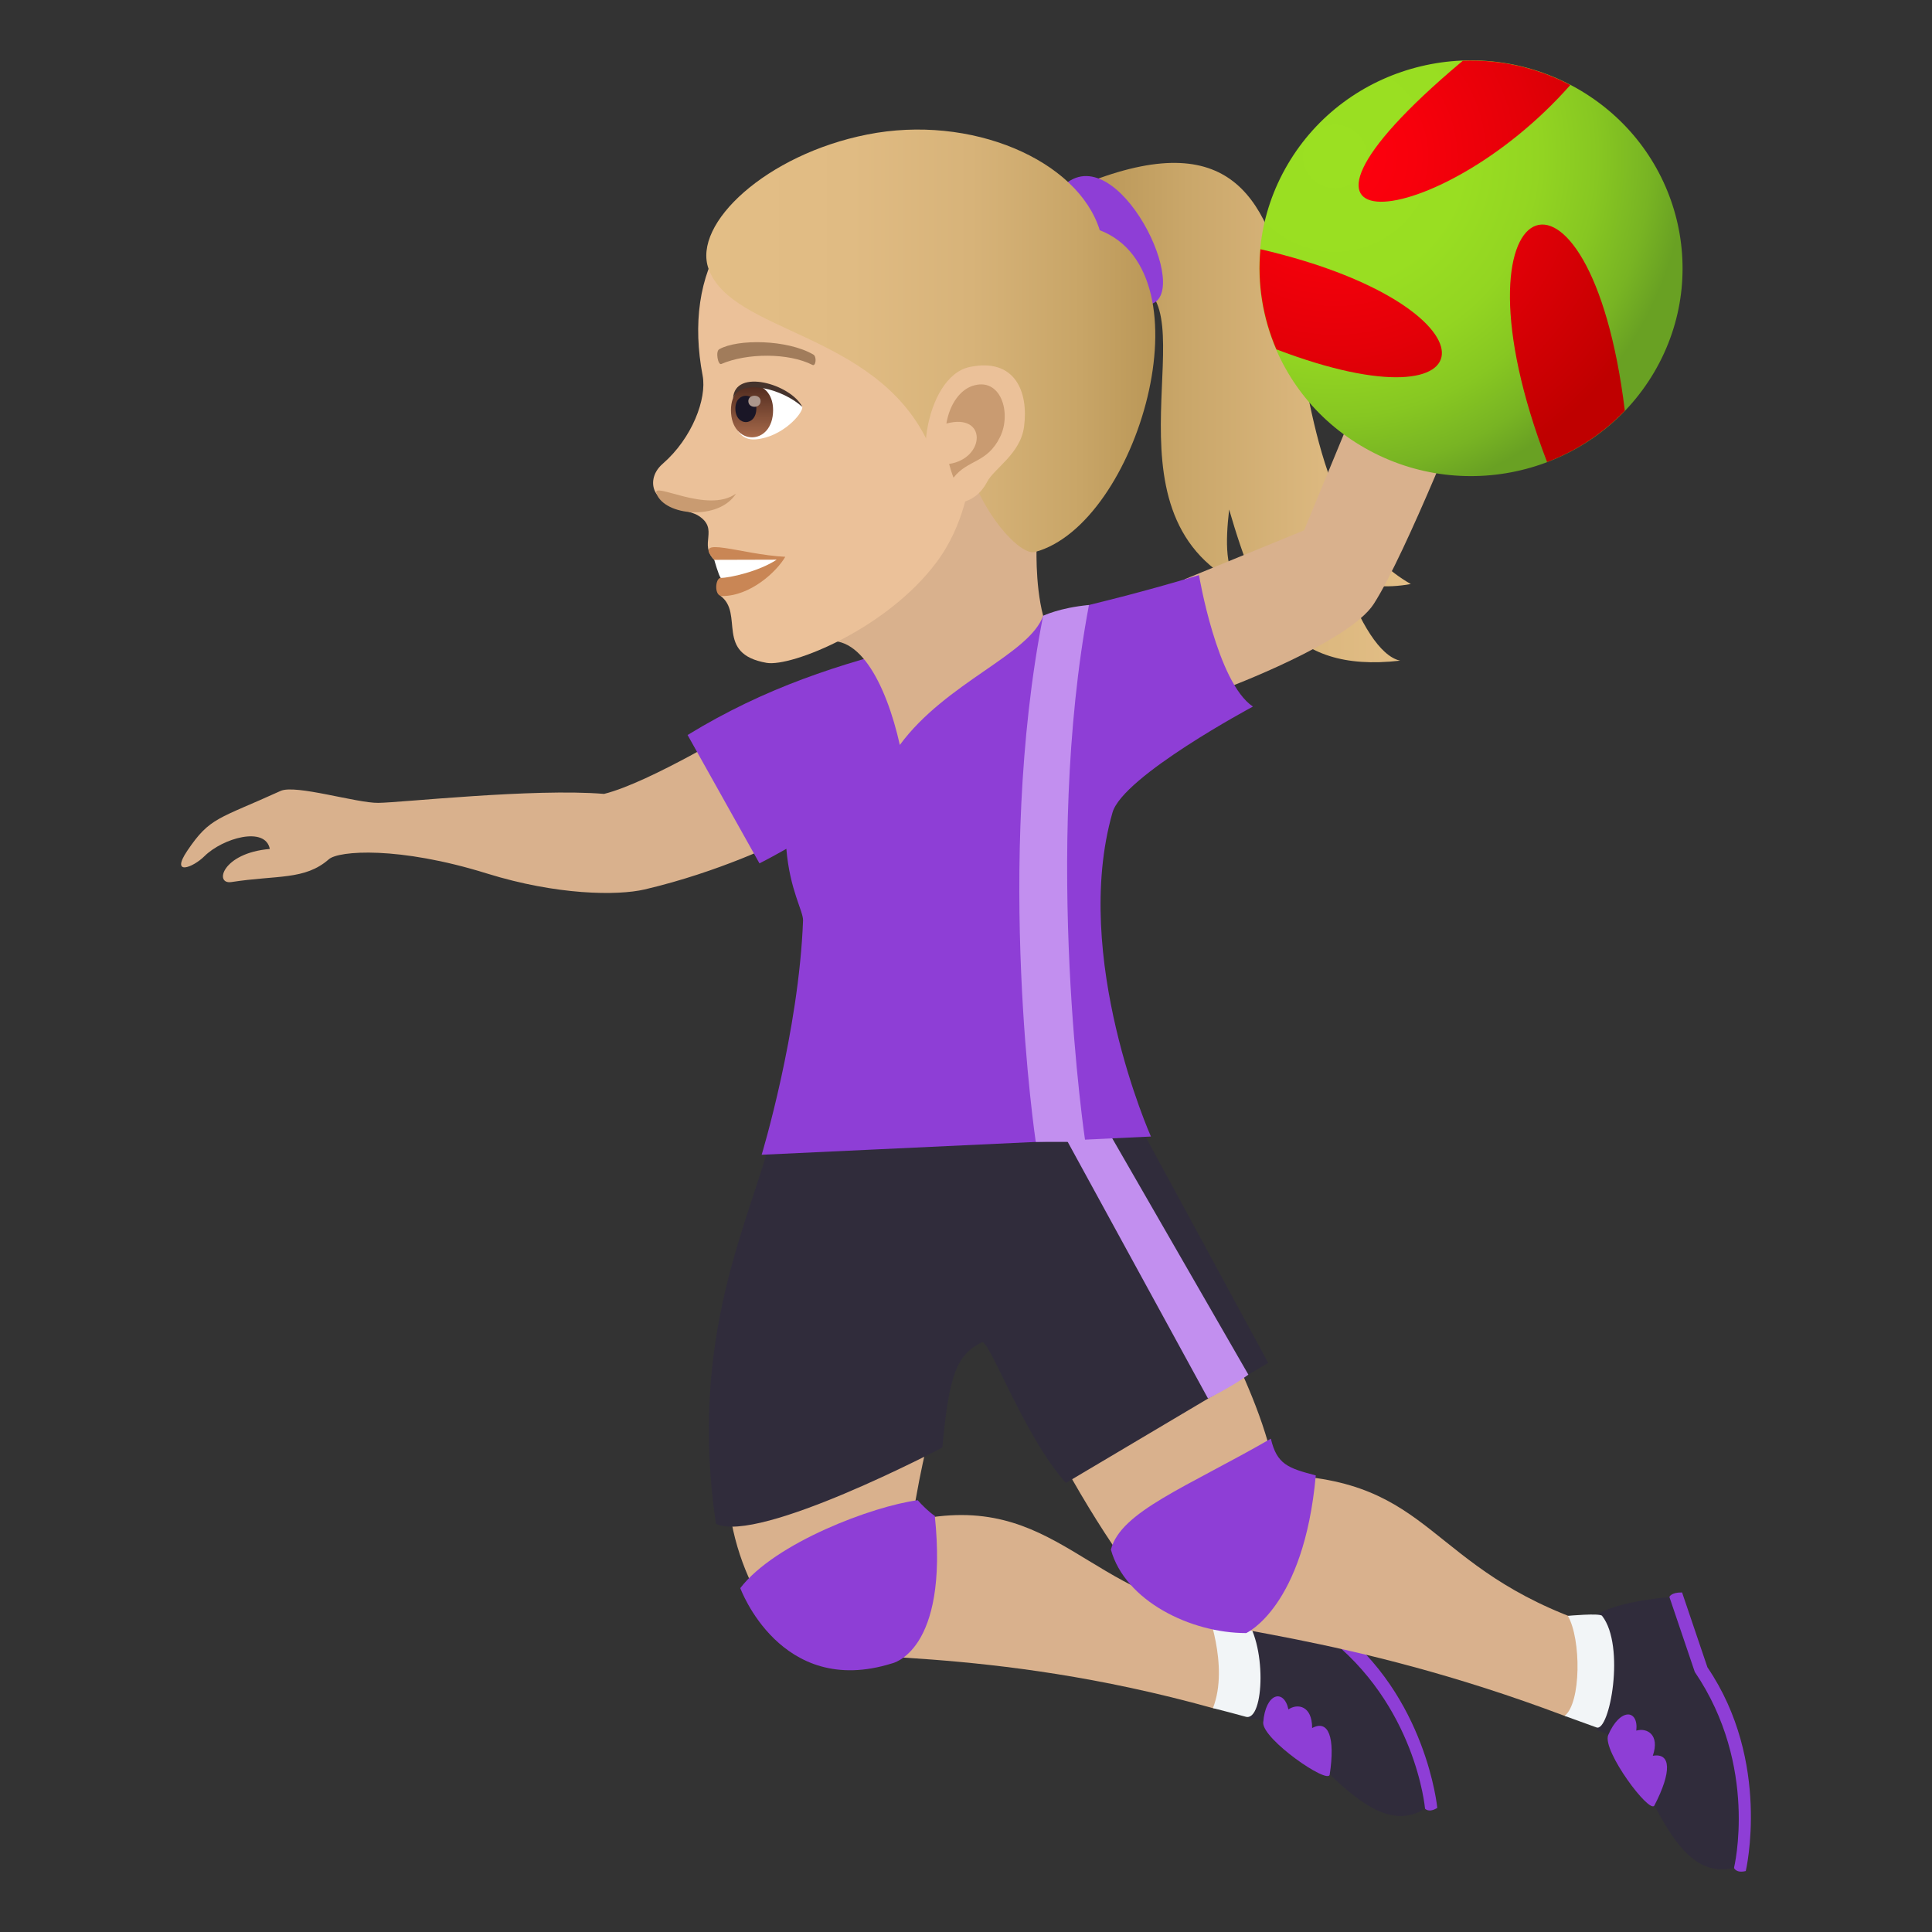 <?xml version="1.0" encoding="utf-8"?>
<!-- Generator: Adobe Illustrator 15.0.0, SVG Export Plug-In . SVG Version: 6.00 Build 0)  -->
<!DOCTYPE svg PUBLIC "-//W3C//DTD SVG 1.1//EN" "http://www.w3.org/Graphics/SVG/1.1/DTD/svg11.dtd">
<svg version="1.1" id="Layer_1" xmlns:x="http://ns.adobe.com/Extensibility/1.0/" xmlns:i="http://ns.adobe.com/AdobeIllustrator/10.0/" xmlns:graph="http://ns.adobe.com/Graphs/1.0/"
	 xmlns="http://www.w3.org/2000/svg" xmlns:xlink="http://www.w3.org/1999/xlink" xmlns:a="http://ns.adobe.com/AdobeSVGViewerExtensions/3.0/"
	 x="0px" y="0px" width="64px" height="64px" viewBox="0 0 64 64" enable-background="new 0 0 64 64" xml:space="preserve">
<rect x="0" y="0" width="64" height="64" fill="#333333" stroke="none"/>
<linearGradient id="SVGID_1_" gradientUnits="userSpaceOnUse" x1="36.19" y1="13.666" x2="46.735" y2="13.666">
	<stop  offset="0" style="stop-color:#BA9757"/>
	<stop  offset="0.3" style="stop-color:#CAA76A"/>
	<stop  offset="0.721" style="stop-color:#DCB87F"/>
	<stop  offset="1" style="stop-color:#E3BE86"/>
	<a:midPointStop  offset="0" style="stop-color:#BA9757"/>
	<a:midPointStop  offset="0.382" style="stop-color:#BA9757"/>
	<a:midPointStop  offset="1" style="stop-color:#E3BE86"/>
</linearGradient>
<path fill="url(#SVGID_1_)" d="M44.526,19.179c0.639,0.234,1.365,0.32,2.209,0.168C40.751,15.935,45.579,2.435,36.19,5.986
	l1.316,3.385c2.654,0.514-1.299,7.586,3.563,10c-0.479-0.449-0.479-1.385-0.352-2.492c0.93,3.182,1.912,5.438,5.664,5.006
	C45.708,21.738,45.038,20.609,44.526,19.179z"/>
<path fill="#8E3ED6" d="M35.376,6.029c-1.115,0.781,0.271,3.936,2.508,4.068C39.722,10.212,37.214,4.74,35.376,6.029z"/>
<path fill="#D9B18D" d="M24.696,23.986c0,0-3.164,1.938-4.686,2.313c-2.334-0.193-6.742,0.291-7.482,0.297
	c-0.717,0.008-2.742-0.619-3.232-0.396c-2.072,0.943-2.336,0.863-3.09,1.979c-0.57,0.846,0.18,0.568,0.568,0.182
	c0.605-0.598,2.016-1.002,2.164-0.238c-1.58,0.133-1.855,1.186-1.27,1.096c1.508-0.236,2.43-0.055,3.227-0.756
	c0.324-0.283,2.311-0.438,5.236,0.473c2.314,0.719,4.318,0.738,5.219,0.529c2.5-0.584,4.494-1.582,4.494-1.582L24.696,23.986z"/>
<path fill="#8E3ED6" d="M57.831,61.98c0,0,0.854-3.619-1.27-6.748l-0.84-2.48c-0.379-0.004-0.42,0.152-0.42,0.152
	s-0.617,2.43,2.139,8.971C57.44,61.875,57.507,62.061,57.831,61.98z"/>
<path fill="#302C3B" d="M52.925,57.328c1.586,0.332,2.123,5.141,4.516,4.547c0,0,0.826-3.363-1.299-6.49l-0.84-2.48
	C51.204,53.287,51.983,54.764,52.925,57.328z"/>
<path fill="#8E3ED6" d="M54.804,59.809c0.576-1.111,0.555-1.754-0.053-1.646c0.242-0.705-0.197-0.936-0.547-0.834
	c0.082-0.707-0.539-0.768-0.932,0.152C53.075,58,54.649,60.107,54.804,59.809z"/>
<path fill="#8E3ED6" d="M47.612,59.889c0,0-0.352-3.701-3.369-5.994l-1.592-2.086c-0.361,0.115-0.352,0.277-0.352,0.277
	s0.195,2.5,4.906,7.828C47.206,59.914,47.329,60.066,47.612,59.889z"/>
<path fill="#302C3B" d="M41.411,56.957c1.607-0.186,3.721,4.275,5.795,2.957c0,0-0.295-3.449-3.313-5.742L42.3,52.086
	C38.54,53.746,39.692,54.826,41.411,56.957z"/>
<path fill="#8E3ED6" d="M44.048,58.787c0.188-1.234-0.039-1.836-0.582-1.543c0.002-0.744-0.486-0.824-0.785-0.617
	c-0.148-0.695-0.76-0.557-0.836,0.438C41.825,57.621,43.995,59.121,44.048,58.787z"/>
<path fill="#D9B18D" d="M40.839,53.494c-4.814-0.416-5.803-4.188-10.621-3.115c0.299-1.961,0.686-3.285,0.686-3.285
	s-4.793,0.762-6.756,0.813c-0.432,3.611,1.619,6.266,2.336,6.635c1.033,0.535,6.15-0.057,13.697,2.043
	C40.798,56.754,41.157,53.521,40.839,53.494z"/>
<path fill="#F2F5F7" d="M41.169,53.494c-0.211-0.229-1.221-0.266-1.221-0.266s0.785,1.949,0.232,3.355
	c0.359,0.092,0.721,0.184,1.088,0.287C41.884,57.043,41.987,54.387,41.169,53.494z"/>
<path fill="#8E3ED6" d="M30.401,49.697c0.125,0.146,0.402,0.418,0.566,0.518c0.469,4.52-1.426,4.889-1.426,4.889
	c-3.689,1.154-5.018-2.496-5.018-2.496C25.669,51.107,28.927,49.887,30.401,49.697z"/>
<path fill="#D9B18D" d="M52.765,53.824c-5.578-1.869-5.201-4.832-10.498-4.969c-0.391-1.945-1.129-3.344-1.76-4.789
	c-1.926,0.496-3.678,3.295-5.504,4.006c1.381,2.586,2.971,4.846,3.652,5.277c0.98,0.625,5.85,0.727,13.176,3.492
	C52.429,57.066,53.067,53.926,52.765,53.824z"/>
<path fill="#F2F5F7" d="M53.071,53.527c-0.074-0.098-1.133,0-1.133,0c0.443,0.77,0.443,2.883-0.107,3.314
	c0.348,0.123,0.695,0.256,1.057,0.383C53.321,57.377,53.853,54.523,53.071,53.527z"/>
<path fill="#8E3ED6" d="M42.099,47.658c0.199,0.852,0.568,0.975,1.488,1.217c-0.395,4.369-2.305,5.223-2.305,5.223
	c-1.842,0-4.012-1.068-4.482-2.764C37.122,50.072,39.3,49.27,42.099,47.658z"/>
<path fill="#302C3B" d="M37.899,37.563H25.573c-0.709,2.857-2.785,6.641-1.857,12.916c1.418,0.676,7.5-2.527,7.5-2.527
	c0.225-2.426,0.475-3.068,1.309-3.488c0.24-0.121,1.395,3.117,2.785,4.66l6.701-3.977L37.899,37.563z"/>
<path fill="#C28FEF" d="M41.354,45.537c-0.488,0.367-1.336,0.793-1.336,0.793l-4.793-8.768h1.535L41.354,45.537z"/>
<path fill="#D9B18D" d="M43.2,17.568l2.469-5.977l3.057,1.297c0,0-2.145,5.451-3.219,7.119c-0.822,1.273-4.91,2.797-4.91,2.797
	l-1.355-3.615L43.2,17.568z"/>
<radialGradient id="SVGID_2_" cx="43.715" cy="5.18" r="11.543" gradientTransform="matrix(1.008 0 0 1 0.164 0)" gradientUnits="userSpaceOnUse">
	<stop  offset="0" style="stop-color:#9BE022"/>
	<stop  offset="0.365" style="stop-color:#99DE22"/>
	<stop  offset="0.576" style="stop-color:#93D522"/>
	<stop  offset="0.748" style="stop-color:#87C722"/>
	<stop  offset="0.897" style="stop-color:#78B423"/>
	<stop  offset="1" style="stop-color:#69A123"/>
	<a:midPointStop  offset="0" style="stop-color:#9BE022"/>
	<a:midPointStop  offset="0.806" style="stop-color:#9BE022"/>
	<a:midPointStop  offset="1" style="stop-color:#69A123"/>
</radialGradient>
<path fill="url(#SVGID_2_)" d="M52.229,2.923c3.355,1.902,4.504,6.111,2.568,9.406c-1.938,3.295-6.223,4.42-9.574,2.518
	c-3.352-1.898-4.504-6.107-2.566-9.402C44.593,2.148,48.88,1.023,52.229,2.923z"/>
<radialGradient id="SVGID_3_" cx="43.715" cy="5.18" r="11.543" gradientTransform="matrix(1.008 0 0 1 0.164 0)" gradientUnits="userSpaceOnUse">
	<stop  offset="0" style="stop-color:#FF000E"/>
	<stop  offset="0.224" style="stop-color:#F8000C"/>
	<stop  offset="0.553" style="stop-color:#E40008"/>
	<stop  offset="0.945" style="stop-color:#C40001"/>
	<stop  offset="1" style="stop-color:#BF0000"/>
	<a:midPointStop  offset="0" style="stop-color:#FF000E"/>
	<a:midPointStop  offset="0.624" style="stop-color:#FF000E"/>
	<a:midPointStop  offset="1" style="stop-color:#BF0000"/>
</radialGradient>
<path fill="url(#SVGID_3_)" d="M52.019,2.816c-4.373,4.961-11.184,5.605-3.611-0.762c0.018-0.016,0.035-0.029,0.051-0.043
	C49.663,1.964,50.89,2.224,52.019,2.816z"/>
<radialGradient id="SVGID_4_" cx="43.716" cy="5.18" r="11.542" gradientTransform="matrix(1.008 0 0 1 0.164 0)" gradientUnits="userSpaceOnUse">
	<stop  offset="0" style="stop-color:#FF000E"/>
	<stop  offset="0.224" style="stop-color:#F8000C"/>
	<stop  offset="0.553" style="stop-color:#E40008"/>
	<stop  offset="0.945" style="stop-color:#C40001"/>
	<stop  offset="1" style="stop-color:#BF0000"/>
	<a:midPointStop  offset="0" style="stop-color:#FF000E"/>
	<a:midPointStop  offset="0.624" style="stop-color:#FF000E"/>
	<a:midPointStop  offset="1" style="stop-color:#BF0000"/>
</radialGradient>
<path fill="url(#SVGID_4_)" d="M51.249,15.306c-3.484-9.078,1.418-11.145,2.576-1.701C53.091,14.367,52.21,14.943,51.249,15.306z"/>
<radialGradient id="SVGID_5_" cx="43.716" cy="5.179" r="11.546" gradientTransform="matrix(1.008 0 0 1 0.164 0)" gradientUnits="userSpaceOnUse">
	<stop  offset="0" style="stop-color:#FF000E"/>
	<stop  offset="0.224" style="stop-color:#F8000C"/>
	<stop  offset="0.553" style="stop-color:#E40008"/>
	<stop  offset="0.945" style="stop-color:#C40001"/>
	<stop  offset="1" style="stop-color:#BF0000"/>
	<a:midPointStop  offset="0" style="stop-color:#FF000E"/>
	<a:midPointStop  offset="0.624" style="stop-color:#FF000E"/>
	<a:midPointStop  offset="1" style="stop-color:#BF0000"/>
</radialGradient>
<path fill="url(#SVGID_5_)" d="M41.753,8.255c7.998,1.857,7.854,6.111,0.529,3.318C41.833,10.531,41.646,9.392,41.753,8.255z"/>
<path fill="#8E3ED6" d="M41.505,23.406c-1.193-0.799-1.787-4.355-1.787-4.355c-7.102,2.152-11.801,2.152-16.941,5.297l2.381,4.252
	c0.297-0.15,0.596-0.314,0.891-0.482c0.115,1.377,0.564,2.064,0.553,2.377c-0.139,3.694-1.371,7.758-1.371,7.758l12.895-0.604
	c0,0-2.648-5.934-1.273-10.733C37.198,25.708,41.505,23.406,41.505,23.406z"/>
<path fill="#C28FEF" d="M36.073,20.041c-0.988,0.094-1.518,0.359-1.518,0.359c-1.619,8.229-0.244,17.426-0.244,17.426h1.641
	C35.952,37.826,34.521,28.273,36.073,20.041z"/>
<path fill="#D9B18D" d="M27.058,21.359c1.328-0.633,2.297,1.287,2.75,3.318c1.531-2.078,4.281-2.984,4.748-4.277
	c-0.285-1.088-0.213-2.438-0.213-2.438C33.456,17.457,30.536,10.576,27.058,21.359z"/>
<path fill="#EBC199" d="M28.136,5.519c-4.033,0.645-5.51,3.525-4.861,6.92c0.146,0.768-0.348,2.08-1.322,2.924
	c-0.354,0.307-0.391,0.713-0.217,0.984c0.342,0.533,1.09,0.537,1.402,0.738c0.697,0.445-0.002,0.938,0.523,1.461
	c0.24,0.24,0.924-0.076,0.201,1.189c0.803,0.588-0.201,1.922,1.533,2.223c0.822,0.141,3.975-1.119,5.631-3.336
	c0.936-1.252,1.086-2.709,1.086-2.709c3.094-0.893,4.188-3.596,3.521-6.424C34.7,5.535,30.751,5.101,28.136,5.519z"/>
<path fill="#C98655" d="M23.661,18.546c0.381,0.232,0.213,0.598,0.213,0.598c-0.182,0-0.227,0.602,0.043,0.602
	c0.945,0,1.813-0.811,2.096-1.301C24.534,18.371,22.911,17.703,23.661,18.546z"/>
<path fill="#FFFFFF" d="M23.661,18.546c0,0,0.145,0.518,0.213,0.598c0.297,0,1.262-0.213,1.855-0.604L23.661,18.546z"/>
<linearGradient id="SVGID_6_" gradientUnits="userSpaceOnUse" x1="23.397" y1="11.294" x2="38.27" y2="11.294">
	<stop  offset="0" style="stop-color:#E3BE86"/>
	<stop  offset="0.323" style="stop-color:#E0BB83"/>
	<stop  offset="0.589" style="stop-color:#D7B379"/>
	<stop  offset="0.833" style="stop-color:#C8A567"/>
	<stop  offset="1" style="stop-color:#BA9757"/>
	<a:midPointStop  offset="0" style="stop-color:#E3BE86"/>
	<a:midPointStop  offset="0.746" style="stop-color:#E3BE86"/>
	<a:midPointStop  offset="1" style="stop-color:#BA9757"/>
</linearGradient>
<path fill="url(#SVGID_6_)" d="M36.431,7.626c-0.725-2.328-4.271-3.854-7.703-3.17c-3.338,0.66-5.797,2.951-5.256,4.449
	c0.77,2.127,5.486,2.088,7.24,5.688c0.025,0.246,1.27,0.418,1.322,0.635c0.422,1.742,1.76,3.189,2.248,3.059
	C37.69,17.376,40.106,9.041,36.431,7.626z"/>
<path fill="#C99B71" d="M21.747,16.351c0.279,0.744,2.064,0.904,2.635,0C23.44,17.033,21.583,15.919,21.747,16.351z"/>
<path fill="#EBC199" d="M32.126,12.156c-1.506,0.313-1.975,3.711-0.848,4.449c0.156,0.104,0.982,0.195,1.418-0.637
	c0.242-0.461,1.107-0.93,1.227-1.834C34.077,12.976,33.622,11.847,32.126,12.156z"/>
<path id="Path_1418_" fill="#C99B71" d="M32.204,12.787c-0.383,0.131-0.74,0.572-0.854,1.244c1.357-0.367,1.295,1.156,0.09,1.338
	c0.041,0.146,0.086,0.299,0.146,0.455c0.479-0.613,1.113-0.471,1.543-1.35C33.519,13.683,33.153,12.464,32.204,12.787z"/>
<path id="Path_1417_" fill="#A17C5B" d="M26.938,11.742c-0.859-0.496-2.5-0.52-3.111-0.174c-0.131,0.066-0.045,0.535,0.066,0.49
	c0.852-0.367,2.225-0.375,3.023,0.031C27.024,12.144,27.067,11.81,26.938,11.742z"/>
<path fill="#FFFFFF" d="M26.579,13.48c0.02,0.219-0.666,1-1.541,1.074c-0.5,0.043-0.678-0.344-0.789-0.76
	C24.14,12.14,26.087,12.728,26.579,13.48z"/>
<linearGradient id="Path_1_" gradientUnits="userSpaceOnUse" x1="24.912" y1="14.487" x2="24.912" y2="12.744">
	<stop  offset="0" style="stop-color:#A6694A"/>
	<stop  offset="1" style="stop-color:#4F2A1E"/>
	<a:midPointStop  offset="0" style="stop-color:#A6694A"/>
	<a:midPointStop  offset="0.5" style="stop-color:#A6694A"/>
	<a:midPointStop  offset="1" style="stop-color:#4F2A1E"/>
</linearGradient>
<path id="Path_1416_" fill="url(#Path_1_)" d="M24.214,13.583c0,1.205,1.396,1.205,1.396,0
	C25.61,12.464,24.214,12.464,24.214,13.583z"/>
<path id="Path_1415_" fill="#1A1626" d="M24.36,13.531c0,0.602,0.695,0.602,0.695,0C25.056,12.97,24.36,12.97,24.36,13.531z"/>
<path id="Path_1414_" fill="#AB968C" d="M24.79,13.287c0,0.252,0.406,0.252,0.406,0C25.196,13.05,24.79,13.05,24.79,13.287z"/>
<path fill="#45332C" d="M26.579,13.48c-0.375-0.752-2.244-1.299-2.295-0.283C24.548,12.515,25.933,12.888,26.579,13.48z"/>
</svg>
